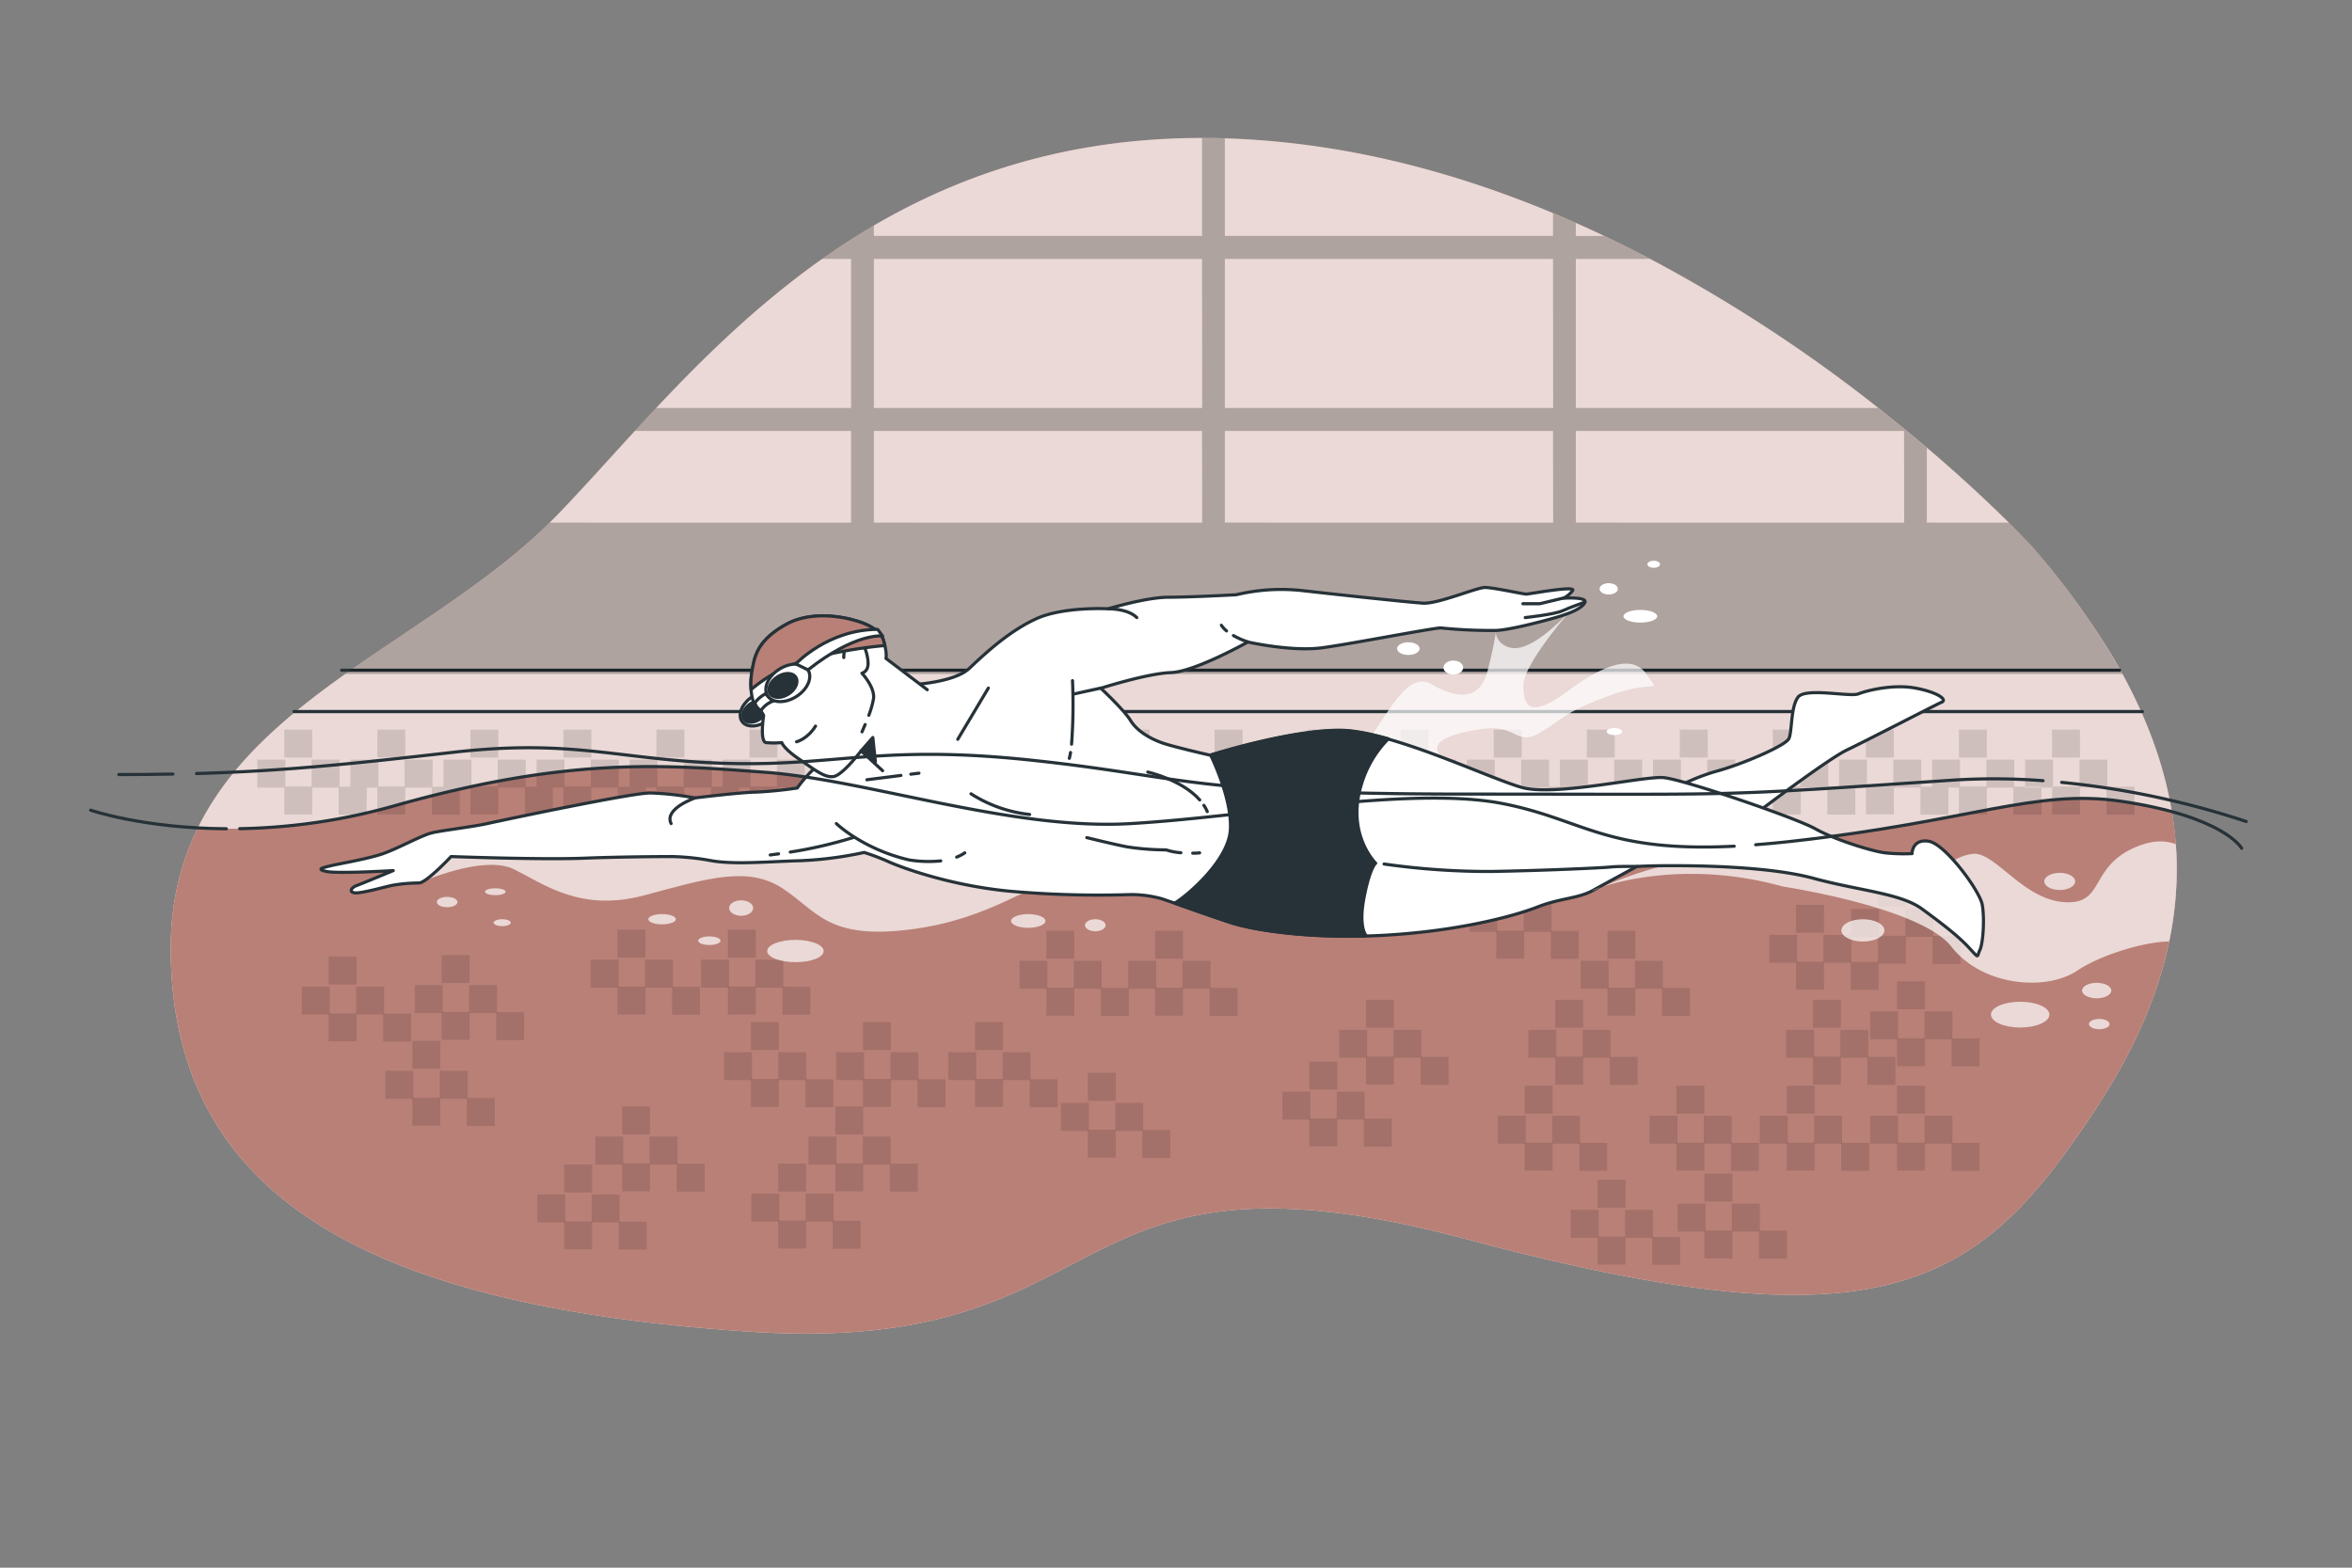 <svg xmlns="http://www.w3.org/2000/svg" viewBox="0 0 750 500"><rect x="0" y="0" width="750" height="500" fill="#808080" stroke="none"/><g id="freepik--background-simple--inject-102"><path d="M668.46,353.43C631,410.46,601.62,431,468,395.31s-107.83,37.43-229,29.41S56.23,382,54.45,305.31c-1-43.87,24.82-68.47,55.63-90.34,21.83-15.5,46.15-29.64,65.18-48.28q1.56-1.51,3.06-3.08c7.56-7.86,15.52-16.8,24.14-26.18q3.31-3.62,6.78-7.31c15.15-16.14,32.37-33,52.92-47.55,5.27-3.72,10.77-7.29,16.5-10.65C306.87,55.43,340.91,44,383.31,44q3.6,0,7.27.11c7.69.24,15.65.84,23.9,1.85,28.52,3.49,55.7,11.55,80.75,22,2.44,1,4.87,2.07,7.27,3.13q4.54,2,9,4.13,7.47,3.54,14.65,7.32a479.35,479.35,0,0,1,72.79,47.55c5.59,4.4,10.77,8.65,15.49,12.68,11.55,9.82,20.42,18.24,26.13,23.89,4.84,4.81,7.41,7.62,7.41,7.62a252.42,252.42,0,0,1,23.57,31.63C704.27,258.65,699.77,305.72,668.46,353.43Z" style="fill:#B98077"></path><path d="M668.46,353.43C631,410.46,601.62,431,468,395.31s-107.83,37.43-229,29.41S56.23,382,54.45,305.31c-1-43.87,24.82-68.47,55.63-90.34,21.83-15.5,46.15-29.64,65.18-48.28q1.56-1.51,3.06-3.08c7.56-7.86,15.52-16.8,24.14-26.18q3.31-3.62,6.78-7.31c15.15-16.14,32.37-33,52.92-47.55,5.27-3.72,10.77-7.29,16.5-10.65C306.87,55.43,340.91,44,383.31,44q3.6,0,7.27.11c7.69.24,15.65.84,23.9,1.85,28.52,3.49,55.7,11.55,80.75,22,2.44,1,4.87,2.07,7.27,3.13q4.54,2,9,4.13,7.47,3.54,14.65,7.32a479.35,479.35,0,0,1,72.79,47.55c5.59,4.4,10.77,8.65,15.49,12.68,11.55,9.82,20.42,18.24,26.13,23.89,4.84,4.81,7.41,7.62,7.41,7.62a252.42,252.42,0,0,1,23.57,31.63C704.27,258.65,699.77,305.72,668.46,353.43Z" style="fill:#fff;opacity:0.7"></path></g><g id="freepik--water-2--inject-102"><path d="M691.69,300.28c-3.69,17.85-11.62,35.45-23.23,53.15C631,410.46,601.62,431,468,395.31s-107.83,37.43-229,29.41S56.23,382,54.45,305.31c-.37-16.07,2.86-29.55,8.62-41.26A192.08,192.08,0,0,0,125.78,257c55.55-15.67,85.81-13.1,118.23-10.69s78.35,18.52,116.1,16.39,89.74-12.11,119-6.41,34.18,18.51,91.88,12.1,78.12-16.86,105.41-12.82a138.41,138.41,0,0,1,16.21,3.32c.58,3.49,1,6.95,1.24,10.4A111.27,111.27,0,0,1,691.69,300.28Z" style="fill:#B98077"></path></g><g id="freepik--Pool--inject-102"><line x1="108.92" y1="213.76" x2="675.91" y2="213.76" style="fill:none;stroke:#263238;stroke-linecap:round;stroke-linejoin:round"></line><line x1="93.75" y1="226.95" x2="683.17" y2="226.95" style="fill:none;stroke:#263238;stroke-linecap:round;stroke-linejoin:round"></line><rect x="96.25" y="314.66" width="8.91" height="8.91" style="opacity:0.12"></rect><rect x="113.56" y="314.66" width="8.91" height="8.91" style="opacity:0.12"></rect><rect x="122.2" y="323.3" width="8.91" height="8.91" style="opacity:0.12"></rect><rect x="104.81" y="323.22" width="8.91" height="8.91" style="opacity:0.12"></rect><rect x="104.81" y="305.07" width="8.91" height="8.91" style="opacity:0.12"></rect><rect x="171.35" y="380.98" width="8.91" height="8.91" style="opacity:0.12"></rect><rect x="188.66" y="380.98" width="8.91" height="8.91" style="opacity:0.12"></rect><rect x="197.3" y="389.63" width="8.91" height="8.91" style="opacity:0.12"></rect><rect x="179.91" y="389.55" width="8.91" height="8.91" style="opacity:0.12"></rect><rect x="179.91" y="371.4" width="8.91" height="8.91" style="opacity:0.12"></rect><rect x="189.83" y="362.5" width="8.91" height="8.91" style="opacity:0.12"></rect><rect x="207.14" y="362.5" width="8.91" height="8.91" style="opacity:0.12"></rect><rect x="215.78" y="371.14" width="8.91" height="8.91" style="opacity:0.12"></rect><rect x="198.39" y="371.06" width="8.91" height="8.91" style="opacity:0.12"></rect><rect x="198.39" y="352.92" width="8.91" height="8.91" style="opacity:0.12"></rect><rect x="132.27" y="314.18" width="8.91" height="8.91" style="opacity:0.12"></rect><rect x="149.58" y="314.18" width="8.91" height="8.91" style="opacity:0.12"></rect><rect x="158.22" y="322.82" width="8.91" height="8.91" style="opacity:0.12"></rect><rect x="140.84" y="322.75" width="8.91" height="8.91" style="opacity:0.12"></rect><rect x="140.84" y="304.6" width="8.91" height="8.91" style="opacity:0.12"></rect><rect x="257.8" y="362.5" width="8.91" height="8.91" style="opacity:0.12"></rect><rect x="275.12" y="362.5" width="8.91" height="8.91" style="opacity:0.12"></rect><rect x="283.76" y="371.14" width="8.91" height="8.91" style="opacity:0.12"></rect><rect x="266.37" y="371.06" width="8.91" height="8.91" style="opacity:0.12"></rect><rect x="266.37" y="352.92" width="8.91" height="8.91" style="opacity:0.12"></rect><rect x="239.59" y="380.71" width="8.91" height="8.91" style="opacity:0.12"></rect><rect x="256.9" y="380.71" width="8.91" height="8.91" style="opacity:0.12"></rect><rect x="265.54" y="389.36" width="8.91" height="8.91" style="opacity:0.12"></rect><rect x="248.15" y="389.28" width="8.91" height="8.91" style="opacity:0.12"></rect><rect x="248.15" y="371.13" width="8.91" height="8.91" style="opacity:0.12"></rect><rect x="359.77" y="306.45" width="8.91" height="8.91" style="opacity:0.12"></rect><rect x="377.08" y="306.45" width="8.91" height="8.91" style="opacity:0.12"></rect><rect x="385.72" y="315.09" width="8.91" height="8.91" style="opacity:0.12"></rect><rect x="368.33" y="315.02" width="8.91" height="8.91" style="opacity:0.12"></rect><rect x="368.33" y="296.87" width="8.91" height="8.91" style="opacity:0.12"></rect><rect x="325.08" y="306.45" width="8.91" height="8.91" style="opacity:0.12"></rect><rect x="342.39" y="306.45" width="8.91" height="8.91" style="opacity:0.12"></rect><rect x="351.04" y="315.09" width="8.91" height="8.91" style="opacity:0.12"></rect><rect x="333.65" y="315.02" width="8.91" height="8.91" style="opacity:0.12"></rect><rect x="333.65" y="296.87" width="8.91" height="8.91" style="opacity:0.12"></rect><rect x="564.16" y="298.17" width="8.91" height="8.91" style="opacity:0.12"></rect><rect x="581.47" y="298.17" width="8.91" height="8.91" style="opacity:0.12"></rect><rect x="590.12" y="306.81" width="8.91" height="8.91" style="opacity:0.12"></rect><rect x="572.73" y="306.73" width="8.91" height="8.91" style="opacity:0.12"></rect><rect x="572.73" y="288.59" width="8.91" height="8.91" style="opacity:0.12"></rect><rect x="590.27" y="289.89" width="8.91" height="8.91" style="opacity:0.12"></rect><rect x="607.58" y="289.89" width="8.91" height="8.91" style="opacity:0.12"></rect><rect x="616.23" y="298.53" width="8.91" height="8.91" style="opacity:0.12"></rect><rect x="598.84" y="298.45" width="8.91" height="8.91" style="opacity:0.12"></rect><rect x="598.84" y="280.3" width="8.91" height="8.91" style="opacity:0.12"></rect><rect x="504.03" y="306.45" width="8.91" height="8.91" style="opacity:0.12"></rect><rect x="521.34" y="306.45" width="8.91" height="8.91" style="opacity:0.12"></rect><rect x="529.98" y="315.09" width="8.91" height="8.91" style="opacity:0.12"></rect><rect x="512.59" y="315.02" width="8.91" height="8.91" style="opacity:0.12"></rect><rect x="512.59" y="296.87" width="8.91" height="8.91" style="opacity:0.12"></rect><rect x="122.91" y="341.55" width="8.91" height="8.91" style="opacity:0.12"></rect><rect x="140.23" y="341.55" width="8.91" height="8.91" style="opacity:0.12"></rect><rect x="148.87" y="350.2" width="8.91" height="8.91" style="opacity:0.12"></rect><rect x="131.48" y="350.12" width="8.91" height="8.91" style="opacity:0.12"></rect><rect x="131.48" y="331.97" width="8.91" height="8.91" style="opacity:0.12"></rect><rect x="500.87" y="385.86" width="8.91" height="8.91" style="opacity:0.12"></rect><rect x="518.18" y="385.86" width="8.91" height="8.91" style="opacity:0.12"></rect><rect x="526.82" y="394.5" width="8.91" height="8.91" style="opacity:0.12"></rect><rect x="509.43" y="394.42" width="8.91" height="8.91" style="opacity:0.12"></rect><rect x="509.43" y="376.27" width="8.91" height="8.91" style="opacity:0.12"></rect><rect x="525.99" y="355.86" width="8.91" height="8.91" style="opacity:0.12"></rect><rect x="543.31" y="355.86" width="8.91" height="8.91" style="opacity:0.12"></rect><rect x="551.95" y="364.51" width="8.91" height="8.91" style="opacity:0.12"></rect><rect x="534.56" y="364.43" width="8.91" height="8.91" style="opacity:0.12"></rect><rect x="534.56" y="346.28" width="8.91" height="8.91" style="opacity:0.12"></rect><rect x="477.63" y="355.86" width="8.91" height="8.91" style="opacity:0.12"></rect><rect x="494.94" y="355.86" width="8.91" height="8.91" style="opacity:0.12"></rect><rect x="503.58" y="364.51" width="8.91" height="8.91" style="opacity:0.12"></rect><rect x="486.19" y="364.43" width="8.91" height="8.91" style="opacity:0.12"></rect><rect x="486.19" y="346.28" width="8.91" height="8.91" style="opacity:0.12"></rect><rect x="188.36" y="306.08" width="8.91" height="8.91" style="opacity:0.12"></rect><rect x="205.67" y="306.08" width="8.91" height="8.91" style="opacity:0.12"></rect><rect x="214.31" y="314.72" width="8.91" height="8.91" style="opacity:0.12"></rect><rect x="196.93" y="314.65" width="8.91" height="8.91" style="opacity:0.12"></rect><rect x="196.93" y="296.5" width="8.91" height="8.91" style="opacity:0.12"></rect><rect x="223.56" y="306.08" width="8.91" height="8.91" style="opacity:0.12"></rect><rect x="240.87" y="306.08" width="8.91" height="8.91" style="opacity:0.12"></rect><rect x="249.51" y="314.72" width="8.91" height="8.91" style="opacity:0.12"></rect><rect x="232.12" y="314.65" width="8.91" height="8.91" style="opacity:0.12"></rect><rect x="232.12" y="296.5" width="8.91" height="8.91" style="opacity:0.12"></rect><rect x="534.95" y="383.9" width="8.91" height="8.91" style="opacity:0.12"></rect><rect x="552.26" y="383.9" width="8.91" height="8.91" style="opacity:0.12"></rect><rect x="560.91" y="392.54" width="8.91" height="8.91" style="opacity:0.12"></rect><rect x="543.52" y="392.47" width="8.91" height="8.91" style="opacity:0.12"></rect><rect x="543.52" y="374.32" width="8.91" height="8.91" style="opacity:0.12"></rect><rect x="569.54" y="328.45" width="8.91" height="8.91" style="opacity:0.12"></rect><rect x="586.85" y="328.45" width="8.91" height="8.91" style="opacity:0.12"></rect><rect x="595.49" y="337.09" width="8.91" height="8.91" style="opacity:0.12"></rect><rect x="578.1" y="337.01" width="8.91" height="8.91" style="opacity:0.12"></rect><rect x="578.1" y="318.87" width="8.91" height="8.91" style="opacity:0.12"></rect><rect x="487.36" y="328.45" width="8.91" height="8.91" style="opacity:0.12"></rect><rect x="504.67" y="328.45" width="8.91" height="8.91" style="opacity:0.12"></rect><rect x="513.31" y="337.09" width="8.91" height="8.91" style="opacity:0.12"></rect><rect x="495.93" y="337.01" width="8.91" height="8.91" style="opacity:0.12"></rect><rect x="495.93" y="318.87" width="8.91" height="8.91" style="opacity:0.12"></rect><rect x="427.03" y="328.45" width="8.91" height="8.91" style="opacity:0.12"></rect><rect x="444.34" y="328.45" width="8.91" height="8.91" style="opacity:0.12"></rect><rect x="452.98" y="337.09" width="8.91" height="8.91" style="opacity:0.12"></rect><rect x="435.59" y="337.01" width="8.91" height="8.91" style="opacity:0.12"></rect><rect x="435.59" y="318.87" width="8.91" height="8.91" style="opacity:0.12"></rect><rect x="468.56" y="288.28" width="8.91" height="8.91" style="opacity:0.12"></rect><rect x="485.87" y="288.28" width="8.91" height="8.91" style="opacity:0.12"></rect><rect x="494.52" y="296.92" width="8.91" height="8.91" style="opacity:0.12"></rect><rect x="477.13" y="296.84" width="8.91" height="8.91" style="opacity:0.12"></rect><rect x="477.13" y="278.7" width="8.91" height="8.91" style="opacity:0.12"></rect><rect x="408.94" y="348.17" width="8.91" height="8.91" style="opacity:0.12"></rect><rect x="426.25" y="348.17" width="8.91" height="8.91" style="opacity:0.12"></rect><rect x="434.89" y="356.81" width="8.91" height="8.91" style="opacity:0.12"></rect><rect x="417.51" y="356.74" width="8.91" height="8.91" style="opacity:0.12"></rect><rect x="417.51" y="338.59" width="8.91" height="8.91" style="opacity:0.12"></rect><rect x="561.17" y="355.86" width="8.91" height="8.91" style="opacity:0.12"></rect><rect x="578.49" y="355.86" width="8.91" height="8.91" style="opacity:0.12"></rect><rect x="587.13" y="364.51" width="8.91" height="8.91" style="opacity:0.12"></rect><rect x="569.74" y="364.43" width="8.91" height="8.91" style="opacity:0.12"></rect><rect x="569.74" y="346.28" width="8.91" height="8.91" style="opacity:0.12"></rect><rect x="596.35" y="355.86" width="8.91" height="8.91" style="opacity:0.12"></rect><rect x="613.67" y="355.86" width="8.91" height="8.91" style="opacity:0.12"></rect><rect x="622.31" y="364.51" width="8.91" height="8.91" style="opacity:0.12"></rect><rect x="604.92" y="364.43" width="8.91" height="8.91" style="opacity:0.12"></rect><rect x="604.92" y="346.28" width="8.91" height="8.91" style="opacity:0.12"></rect><rect x="596.35" y="322.56" width="8.91" height="8.91" style="opacity:0.12"></rect><rect x="613.67" y="322.56" width="8.91" height="8.91" style="opacity:0.12"></rect><rect x="622.31" y="331.21" width="8.91" height="8.91" style="opacity:0.12"></rect><rect x="604.92" y="331.13" width="8.91" height="8.91" style="opacity:0.12"></rect><rect x="604.92" y="312.98" width="8.91" height="8.91" style="opacity:0.12"></rect><rect x="338.3" y="351.77" width="8.91" height="8.91" style="opacity:0.12"></rect><rect x="355.61" y="351.77" width="8.91" height="8.91" style="opacity:0.12"></rect><rect x="364.25" y="360.41" width="8.91" height="8.91" style="opacity:0.12"></rect><rect x="346.87" y="360.33" width="8.91" height="8.91" style="opacity:0.12"></rect><rect x="346.87" y="342.18" width="8.91" height="8.91" style="opacity:0.12"></rect><rect x="230.88" y="335.58" width="8.91" height="8.91" style="opacity:0.12"></rect><rect x="248.19" y="335.58" width="8.91" height="8.91" style="opacity:0.12"></rect><rect x="256.83" y="344.22" width="8.91" height="8.91" style="opacity:0.12"></rect><rect x="239.45" y="344.14" width="8.91" height="8.91" style="opacity:0.12"></rect><rect x="239.45" y="325.99" width="8.91" height="8.91" style="opacity:0.12"></rect><rect x="266.63" y="335.58" width="8.91" height="8.91" style="opacity:0.12"></rect><rect x="283.94" y="335.58" width="8.91" height="8.91" style="opacity:0.12"></rect><rect x="292.58" y="344.22" width="8.91" height="8.91" style="opacity:0.12"></rect><rect x="275.19" y="344.14" width="8.91" height="8.91" style="opacity:0.12"></rect><rect x="275.19" y="325.99" width="8.91" height="8.91" style="opacity:0.12"></rect><rect x="302.38" y="335.58" width="8.91" height="8.91" style="opacity:0.12"></rect><rect x="319.69" y="335.58" width="8.91" height="8.91" style="opacity:0.12"></rect><rect x="328.33" y="344.22" width="8.91" height="8.91" style="opacity:0.12"></rect><rect x="310.94" y="344.14" width="8.91" height="8.91" style="opacity:0.12"></rect><rect x="310.94" y="325.99" width="8.91" height="8.91" style="opacity:0.12"></rect><path d="M654.66,251.19h-8.91v-8.91h8.91ZM672,242.28h-8.9v8.91H672Zm8.64,8.64h-8.9v8.91h8.9Zm-17.38-.08h-8.91v8.91h8.91Zm0-18.14h-8.91v8.9h8.91ZM625,242.28h-8.9v8.91H625Zm17.31,0h-8.9v8.91h8.9Zm8.65,8.64H642v8.91H651Zm-17.39-.08h-8.91v8.91h8.91Zm0-18.14h-8.91v8.9h8.91Zm-38.24,9.58h-8.9v8.91h8.9Zm17.32,0h-8.91v8.91h8.91Zm8.64,8.64h-8.91v8.91h8.91Zm-17.39-.08H595v8.91h8.91Zm0-18.14H595v8.9h8.91Zm-38.23,9.58h-8.91v8.91h8.91Zm17.31,0h-8.91v8.91H583Zm8.64,8.64H582.7v8.91h8.91Zm-17.39-.08h-8.91v8.91h8.91Zm0-18.14h-8.91v8.9h8.91ZM536,242.28h-8.91v8.91H536Zm17.31,0h-8.91v8.91h8.91Zm8.64,8.64H553v8.91h8.91Zm-17.39-.08h-8.91v8.91h8.91Zm0-18.14h-8.91v8.9h8.91Zm-38.23,9.58h-8.91v8.91h8.91Zm17.31,0h-8.91v8.91h8.91Zm8.64,8.64h-8.91v8.91h8.91Zm-17.39-.08H506v8.91h8.9Zm0-18.14H506v8.9h8.9Zm-38.23,9.58h-8.91v8.91h8.91Zm17.31,0h-8.91v8.91H494Zm8.64,8.64h-8.9v8.91h8.9Zm-17.38-.08h-8.91v8.91h8.91Zm0-18.14h-8.91v8.9h8.91ZM447,242.28h-8.91v8.91H447Zm17.31,0h-8.9v8.91h8.9Zm8.64,8.64H464v8.91h8.9Zm-17.38-.08h-8.91v8.91h8.91Zm0-18.14h-8.91v8.9h8.91Zm-38.24,9.58h-8.9v8.91h8.9Zm17.31,0h-8.9v8.91h8.9Zm8.65,8.64h-8.91v8.91h8.91Zm-17.39-.08H417v8.91h8.91Zm0-18.14H417v8.9h8.91Zm-38.24,9.58h-8.9v8.91h8.9Zm17.32,0h-8.91v8.91H405Zm8.64,8.64h-8.91v8.91h8.91Zm-17.39-.08H387.3v8.91h8.91Zm0-18.14H387.3v8.9h8.91ZM358,242.28h-8.91v8.91H358Zm17.31,0h-8.91v8.91h8.91Zm8.64,8.64H375v8.91h8.91Zm-17.39-.08h-8.91v8.91h8.91Zm0-18.14h-8.91v8.9h8.91Zm-38.23,9.58H319.4v8.91h8.91Zm17.31,0h-8.91v8.91h8.91Zm8.64,8.64h-8.91v8.91h8.91Zm-17.39-.08H328v8.91h8.9Zm0-18.14H328v8.9h8.9Zm-38.23,9.58h-8.91v8.91h8.91Zm17.31,0H307v8.91H316Zm8.64,8.64h-8.9v8.91h8.9Zm-17.39-.08h-8.9v8.91h8.9Zm0-18.14h-8.9v8.9h8.9ZM269,242.28h-8.91v8.91H269Zm17.31,0h-8.91v8.91h8.91Zm8.64,8.64H286v8.91h8.9Zm-17.38-.08h-8.91v8.91h8.91Zm0-18.14h-8.91v8.9h8.91Zm-38.24,9.58h-8.9v8.91h8.9Zm17.31,0h-8.9v8.91h8.9Zm8.65,8.64h-8.91v8.91h8.91Zm-17.39-.08H239v8.91h8.91Zm0-18.14H239v8.9h8.91Zm-38.24,9.58h-8.9v8.91h8.9Zm17.32,0H218v8.91H227Zm8.64,8.64h-8.91v8.91h8.91Zm-17.39-.08h-8.91v8.91h8.91Zm0-18.14h-8.91v8.9h8.91ZM180,242.28h-8.91v8.91H180Zm17.31,0h-8.91v8.91h8.91Zm8.64,8.64H197v8.91h8.91Zm-17.39-.08h-8.91v8.91h8.91Zm0-18.14h-8.91v8.9h8.91Zm-38.23,9.58h-8.91v8.91h8.91Zm17.31,0H158.7v8.91h8.91Zm8.64,8.64h-8.91v8.91h8.91Zm-17.39-.08H150v8.91h8.91Zm0-18.14H150v8.9h8.91Zm-38.23,9.58h-8.91v8.91h8.91Zm17.31,0H129v8.91h8.91Zm8.64,8.64h-8.91v8.91h8.91Zm-17.39-.08h-8.9v8.91h8.9Zm0-18.14h-8.9v8.9h8.9ZM91,242.28H82.05v8.91H91Zm17.31,0H99.36v8.91h8.91Zm8.64,8.64H108v8.91h8.9Zm-17.39-.08h-8.9v8.91h8.9Zm0-18.14h-8.9v8.9h8.9Z" style="opacity:0.12"></path></g><g id="freepik--Windows--inject-102"><path d="M648,174.31s-2.57-2.81-7.41-7.62H614.42V142.8c-4.72-4-9.9-8.28-15.49-12.68H502.5V82.57h23.64q-7.17-3.76-14.65-7.32h-9V71.12c-2.4-1.06-4.83-2.11-7.27-3.13v7.26H390.58V44.13q-3.68-.1-7.27-.11V75.25H278.66V71.92c-5.73,3.36-11.23,6.93-16.5,10.65h9.23v47.55H209.24q-3.47,3.69-6.78,7.31h68.93v29.26H175.26c-19,18.64-43.35,32.78-65.18,48.28H676.84l-5.31-9A252.42,252.42,0,0,0,648,174.31Zm-264.65-7.62H278.66V137.43H383.31Zm0-36.57H278.66V82.57H383.31Zm111.92,36.57H390.58V137.43H495.23Zm0-36.57H390.58V82.57H495.23Zm111.93,36.57H502.5V137.43H607.16Z" style="opacity:0.25"></path></g><g id="freepik--Character--inject-102"><path d="M407.15,250.18s18.15-.43,26.37-10.37,14.69-26.36,22.9-21.61,15.13,5.19,17.72-3.46A136.54,136.54,0,0,0,478,194.86s-4.32,9.51,3.46,11.67,21.19-13.93,21.19-13.93-16.87,18.69-16.87,26,2.6,10.38,14.27,1.73,20.74-11.67,25.06-5.18,3.46,1.29-11.23,6.48-15.56,7.78-22.91,12.1-7.35-2.59-17.72-1.3-21.18,4.76-10.81,10.81a60.06,60.06,0,0,0,19.88,7.35S427.46,257.1,407.15,250.18Z" style="fill:#fff;opacity:0.7"></path><ellipse cx="523.07" cy="196.55" rx="5.38" ry="2.02" style="fill:#fff"></ellipse><path d="M515.9,187.81c0,1-1.31,1.8-2.92,1.8s-2.91-.81-2.91-1.8S511.37,186,513,186,515.9,186.82,515.9,187.81Z" style="fill:#fff"></path><ellipse cx="527.33" cy="179.97" rx="2.02" ry="1.12" style="fill:#fff"></ellipse><path d="M517.24,233.32c0,.62-1.1,1.12-2.47,1.12s-2.46-.5-2.46-1.12,1.1-1.12,2.46-1.12S517.24,232.7,517.24,233.32Z" style="fill:#fff"></path><ellipse cx="449.09" cy="206.87" rx="3.59" ry="2.02" style="fill:#fff"></ellipse><path d="M466.58,212.92c0,1.24-1.41,2.24-3.14,2.24s-3.14-1-3.14-2.24,1.41-2.24,3.14-2.24S466.58,211.68,466.58,212.92Z" style="fill:#fff"></path><path d="M133.65,281.63s20.46-9.28,30.32-4.35,21.38,13.71,41.67,8.23,32.89-9.32,43.85-2.2,14.26,16.45,40.57,13.16,38.92-15.35,48.24-15.9l9.32-.55S278.55,256.45,261,258.64s-47.69,9.32-59.2,7.13-26.86-3.29-36.73-.55-15.35,1.65-21.93,3.29S133.65,281.63,133.65,281.63Z" style="fill:#fff;opacity:0.7"></path><g style="opacity:0.7"><path d="M262.65,303.32c0,2-4,3.56-9,3.56s-9-1.59-9-3.56,4.05-3.56,9-3.56S262.65,301.35,262.65,303.32Z" style="fill:#fff"></path><path d="M240.17,289.62c0,1.36-1.72,2.46-3.83,2.46s-3.84-1.1-3.84-2.46,1.72-2.47,3.84-2.47S240.17,288.25,240.17,289.62Z" style="fill:#fff"></path><ellipse cx="211.12" cy="293.18" rx="4.39" ry="1.64" style="fill:#fff"></ellipse><ellipse cx="226.19" cy="300.03" rx="3.56" ry="1.37" style="fill:#fff"></ellipse><ellipse cx="157.94" cy="284.41" rx="3.29" ry="1.1" style="fill:#fff"></ellipse><path d="M145.88,287.7c0,.91-1.47,1.64-3.29,1.64s-3.29-.73-3.29-1.64,1.48-1.65,3.29-1.65S145.88,286.79,145.88,287.7Z" style="fill:#fff"></path><ellipse cx="160.14" cy="294.28" rx="2.74" ry="1.1" style="fill:#fff"></ellipse><ellipse cx="327.88" cy="293.73" rx="5.48" ry="2.19" style="fill:#fff"></ellipse><ellipse cx="349.26" cy="295.1" rx="3.29" ry="1.92" style="fill:#fff"></ellipse></g><path d="M691.69,300.28c-7.15,0-21.27,3.92-29.41,9.35-9.86,6.57-30.15,4.93-40-7.68s-53.73-19.19-53.73-19.19c-27.74-7.75-50-2.44-57.89.16,7.46-3.14,26.64-11,50.77-10.57,28,.55,40,6,49.33,6s11-4.94,18.09-6,15.9,14.25,29.06,15.35,8.22-10.42,21.93-17c6.31-3,10.88-2.68,14-1.43A111.27,111.27,0,0,1,691.69,300.28Z" style="fill:#fff;opacity:0.7"></path><g style="opacity:0.7"><path d="M653.51,323.6c0,2.28-4.17,4.12-9.32,4.12s-9.32-1.84-9.32-4.12,4.18-4.11,9.32-4.11S653.51,321.33,653.51,323.6Z" style="fill:#fff"></path><ellipse cx="668.59" cy="315.93" rx="4.66" ry="2.47" style="fill:#fff"></ellipse><ellipse cx="669.41" cy="326.62" rx="3.29" ry="1.64" style="fill:#fff"></ellipse><ellipse cx="594.03" cy="296.74" rx="6.85" ry="3.56" style="fill:#fff"></ellipse><ellipse cx="656.8" cy="281.12" rx="4.93" ry="2.74" style="fill:#fff"></ellipse></g><path d="M559.9,259.5s22.92-17.38,29-20.28,28.45-14.49,30.29-15.28-1.32-3.16-8.43-4.48-15.54.79-18.18,1.85-16.86-2.11-19.23,1.05-1.84,10.8-2.89,13.17S554.89,244,547,246.07a67.12,67.12,0,0,0-15.54,6.85Z" style="fill:#fff;stroke:#263238;stroke-linecap:round;stroke-linejoin:round"></path><path d="M290.13,218.41s14-.53,19-5.27,12.65-11.86,21.34-15.81,22.92-3.16,22.92-3.16,12.12-3.69,19.23-3.69,21.6-.79,21.6-.79a61.55,61.55,0,0,1,21.08-1.32c11.59,1.32,33.72,3.69,38.46,4s17.12-5,19.76-5,12.12,2.11,13.17,2.11,16.33-2.9,14.75-1.06a8.61,8.61,0,0,1-2.89,2.38s7.64-.53,6.84,1.31-4.47,3.43-8.95,4.74-14.75,4-19.23,4.22a154.68,154.68,0,0,1-17.65-.79c-1.32-.26-28.19,5-37.94,6.32s-23.71-1.84-23.71-1.84-16.86,9.48-24.5,9.75-22.39,5-22.39,5,7.37,6.85,9.48,10.28,6.32,5.79,10,7.11,15.55,4,15.55,4,24.76-7.9,41.09-7.9,47.69,15.28,58.22,18.17,38.73-3.68,45.05-3.16,42.42,12.91,48.48,16.34,17.91,7.11,22.12,7.64a55.7,55.7,0,0,0,8.7.26s0-4.74,5.27-3.95,16.33,15.8,17.12,20.28.26,12.38-.79,14.49,0,2.9-3.42-.79-8.17-7.37-15-12.38-20-5.8-34.51-9.75S540.4,276.1,533,276.1s-11.07.26-11.07.26-9.22,5-14,7.64-10.27,2.38-17.65,5.27-25,7.64-48.47,9-41.89-1.58-49.27-4-18.18-6.32-22.13-7.64a37.56,37.56,0,0,0-9.74-1.32,323.48,323.48,0,0,1-38.47-1.05c-19.76-1.85-35.56-7.91-39-9.49a73.23,73.23,0,0,0-7.64-2.89,117.59,117.59,0,0,1-20.28,2.63c-10,.26-21.08,1.32-28.45,0a77.9,77.9,0,0,0-12.39-1.32s-15,0-28.45.53-42.15-.53-42.15-.53-7.9,8.43-10.27,8.43a49.3,49.3,0,0,0-8.7.79c-2.37.53-9,2.37-11.32,2.37s-1.85-1.58.26-2.37,11.59-4.74,11.59-4.74-17.65,1.06-21.34.27-.52-1.32,1.58-1.85,10-1.84,15.28-3.42,13.44-6.33,17.13-7.12,12.64-1.84,17.38-2.89,45.84-9.75,51.9-9.75a92.16,92.16,0,0,1,14.23,1.58s15.28-1.85,19.49-1.85a132,132,0,0,0,13.17-1.31s5.54-7.91,10-9,16.33-20.81,20.54-22.66S290.13,218.41,290.13,218.41Z" style="fill:#fff;stroke:#263238;stroke-linecap:round;stroke-linejoin:round"></path><path d="M247.45,222.22c1.48,2,.25,5.4-2.73,7.59s-6.59,2.34-8.06.34-.25-5.4,2.73-7.6S246,220.21,247.45,222.22Z" style="fill:#fff;stroke:#263238;stroke-linecap:round;stroke-linejoin:round"></path><path d="M244.18,224.43c.94,1.27.16,3.44-1.74,4.83s-4.2,1.49-5.14.22-.16-3.44,1.74-4.84S243.24,223.15,244.18,224.43Z" style="fill:#263238;stroke:#263238;stroke-linecap:round;stroke-linejoin:round"></path><path d="M281.44,245.81l-6.85-6.33s-5.8,7.64-8.69,8.17-6.06-2.11-11.07-5.53-5.53-5.27-5.53-5.27a29,29,0,0,1-5,0c-2.1-.27-.79-8.7-.79-8.7a14.12,14.12,0,0,0-2.63-3.42c-1.32-1-1.85-6.59-1.05-10.8s1.31-9.49,10.8-14.75,21.86-1.32,21.86-1.32,7.91,1.84,9.22,6.32.79,5.8.79,5.8l13.18,10" style="fill:#fff;stroke:#263238;stroke-linecap:round;stroke-linejoin:round"></path><polygon points="274.59 239.48 278.33 235.22 279.14 242.95 274.59 239.48" style="fill:#263238;stroke:#263238;stroke-linecap:round;stroke-linejoin:round"></polygon><path d="M275.87,231.09c-.58,1.38-1,2.33-1,2.33" style="fill:none;stroke:#263238;stroke-linecap:round;stroke-linejoin:round"></path><path d="M269.06,209.71s0-6.85,3.42-6.32,4.74,7.38,4.22,9.22a2.74,2.74,0,0,1-1.85,2.11s4.22,4.48,3.69,8.17a29.26,29.26,0,0,1-1.5,5.24" style="fill:none;stroke:#263238;stroke-linecap:round;stroke-linejoin:round"></path><path d="M254,236.58s3.43-.79,6.06-5" style="fill:none;stroke:#263238;stroke-linecap:round;stroke-linejoin:round"></path><path d="M282.15,205.89q-.16-.76-.45-1.71c-1.31-4.48-9.22-6.32-9.22-6.32s-12.38-4-21.86,1.32-10,10.53-10.8,14.75a24.24,24.24,0,0,0-.31,6,48.43,48.43,0,0,1,17.43-9.44A141.49,141.49,0,0,1,282.15,205.89Z" style="fill:#B98077;stroke:#263238;stroke-linecap:round;stroke-linejoin:round"></path><path d="M240.75,224.12a10.14,10.14,0,0,1,3.35-2.84s1.29,1.29,2.45,2.32a7.76,7.76,0,0,0-3.87,3A3.56,3.56,0,0,1,240.75,224.12Z" style="fill:#fff;stroke:#263238;stroke-linecap:round;stroke-linejoin:round"></path><path d="M257.65,213.68c1.53,2.39-.11,6.17-3.67,8.45s-7.67,2.18-9.2-.21.11-6.17,3.67-8.45S256.12,211.29,257.65,213.68Z" style="fill:#fff;stroke:#263238;stroke-linecap:round;stroke-linejoin:round"></path><path d="M253.76,216c1,1.53-.07,3.94-2.34,5.38s-4.88,1.39-5.86-.13.07-3.93,2.34-5.38S252.79,214.43,253.76,216Z" style="fill:#263238;stroke:#263238;stroke-linecap:round;stroke-linejoin:round"></path><path d="M253.76,211.74s10.29-11,26.1-11l1.58,2.1s-8.6-1.17-23.79,10.82Z" style="fill:#fff;stroke:#263238;stroke-linecap:round;stroke-linejoin:round"></path><line x1="350.99" y1="219.46" x2="342.56" y2="221.31" style="fill:none;stroke:#263238;stroke-linecap:round;stroke-linejoin:round"></line><path d="M442.72,235.64c-5.81-1.65-11.24-2.74-15.6-2.74-16.33,0-41.09,7.9-41.09,7.9s6.85,13.7,6.32,23.71-14,21.34-17.65,23.45c-.05,0-.08.07-.13.1,5.05,1.77,12.51,4.44,18,6.22,6.68,2.14,22.41,4.72,42.72,4.22l.22-.27s-2.37-2.63-.52-12.12,3.68-10.8,3.68-10.8-9.22-9-4.74-24.5A34.65,34.65,0,0,1,442.72,235.64Z" style="fill:#263238;stroke:#263238;stroke-linecap:round;stroke-linejoin:round"></path><line x1="290.44" y1="246.92" x2="293.03" y2="246.6" style="fill:none;stroke:#263238;stroke-linecap:round;stroke-linejoin:round"></line><line x1="276.43" y1="248.7" x2="287.29" y2="247.32" style="fill:none;stroke:#263238;stroke-linecap:round;stroke-linejoin:round"></line><line x1="305.41" y1="235.79" x2="315.16" y2="219.46" style="fill:none;stroke:#263238;stroke-linecap:round;stroke-linejoin:round"></line><path d="M341.38,240c-.12.69-.25,1.32-.4,1.87" style="fill:none;stroke:#263238;stroke-linecap:round;stroke-linejoin:round"></path><path d="M342,217.09a172.92,172.92,0,0,1-.3,20.25" style="fill:none;stroke:#263238;stroke-linecap:round;stroke-linejoin:round"></path><path d="M309.63,253.18a43.45,43.45,0,0,0,18.7,6.59" style="fill:none;stroke:#263238;stroke-linecap:round;stroke-linejoin:round"></path><path d="M305.06,273.36a12.4,12.4,0,0,0,2.58-1.35" style="fill:none;stroke:#263238;stroke-linecap:round;stroke-linejoin:round"></path><path d="M266.69,262.67s8.43,8.16,23.18,11.59a38.57,38.57,0,0,0,10.11.31" style="fill:none;stroke:#263238;stroke-linecap:round;stroke-linejoin:round"></path><path d="M248.27,272.33l-2.66.35" style="fill:none;stroke:#263238;stroke-linecap:round;stroke-linejoin:round"></path><path d="M272,267.14A141.26,141.26,0,0,1,252,271.76" style="fill:none;stroke:#263238;stroke-linecap:round;stroke-linejoin:round"></path><path d="M221.64,254.5s-10,3.42-7.64,8.17" style="fill:none;stroke:#263238;stroke-linecap:round;stroke-linejoin:round"></path><path d="M441.35,275.57a236.88,236.88,0,0,0,34,2.38c16.6-.27,35.88-1.16,38.25-1.43s8.38-.16,8.38-.16" style="fill:none;stroke:#263238;stroke-linecap:round;stroke-linejoin:round"></path><path d="M353.36,194.17s6.2-.15,9.14,2.8" style="fill:none;stroke:#263238;stroke-linecap:round;stroke-linejoin:round"></path><path d="M391.11,201.22a8.42,8.42,0,0,1-1.64-1.8" style="fill:none;stroke:#263238;stroke-linecap:round;stroke-linejoin:round"></path><path d="M397.88,204.71a24.22,24.22,0,0,1-4.56-2" style="fill:none;stroke:#263238;stroke-linecap:round;stroke-linejoin:round"></path><polyline points="498.51 190.75 491 192.55 485.61 192.55" style="fill:none;stroke:#263238;stroke-linecap:round;stroke-linejoin:round"></polyline><path d="M505.36,192.06s-4.3,1.47-7,2.7-12,2.21-12,2.21" style="fill:none;stroke:#263238;stroke-linecap:round;stroke-linejoin:round"></path><path d="M380.33,272.11c.7,0,1.44,0,2.21-.1" style="fill:none;stroke:#263238;stroke-linecap:round;stroke-linejoin:round"></path><path d="M346.55,267.15s7.78,1.94,12.65,2.91a81.67,81.67,0,0,0,12.64,1,20.52,20.52,0,0,0,4.71.92" style="fill:none;stroke:#263238;stroke-linecap:round;stroke-linejoin:round"></path><path d="M383.89,256.85a12.72,12.72,0,0,1,1.08,2" style="fill:none;stroke:#263238;stroke-linecap:round;stroke-linejoin:round"></path><path d="M366,246.23s10.92,2.47,16.57,8.9" style="fill:none;stroke:#263238;stroke-linecap:round;stroke-linejoin:round"></path><path d="M507.6,284.12a17,17,0,0,1,3-1.17c-1.15.48-2,.85-2.57,1.05A2.29,2.29,0,0,1,507.6,284.12Z" style="fill:#fff;opacity:0.7"></path></g><g id="freepik--water-1--inject-102"><path d="M55.15,246.88c-5.43.1-11.16.16-17.27.16" style="fill:none;stroke:#263238;stroke-linecap:round;stroke-linejoin:round"></path><path d="M651.48,249a206.43,206.43,0,0,0-28.83-.18c-78.94,5.32-64,4.45-153.75,4.45s-89.81-5.33-138.64-10.67-63.1,1.78-97.75.89-48.88-8-88-3.55c-31,3.52-52.53,5.93-81.84,6.77" style="fill:none;stroke:#263238;stroke-linecap:round;stroke-linejoin:round"></path><path d="M716.24,262a271.3,271.3,0,0,0-58.82-12.47" style="fill:none;stroke:#263238;stroke-linecap:round;stroke-linejoin:round"></path><path d="M559.84,269.42c3.47-.26,7.16-.61,11.1-1.05,57.69-6.41,78.12-16.86,105.41-12.82,33,4.9,38.46,15,38.46,15" style="fill:none;stroke:#263238;stroke-linecap:round;stroke-linejoin:round"></path><path d="M76.43,264.3A193.69,193.69,0,0,0,125.78,257c55.55-15.67,85.81-13.1,118.23-10.69s78.35,18.52,116.1,16.39,89.74-12.11,119-6.42c25.83,5.05,32.71,15.66,73.88,13.61" style="fill:none;stroke:#263238;stroke-linecap:round;stroke-linejoin:round"></path><path d="M28.91,258.4s16.75,5.78,43.26,5.93" style="fill:none;stroke:#263238;stroke-linecap:round;stroke-linejoin:round"></path></g></svg>
